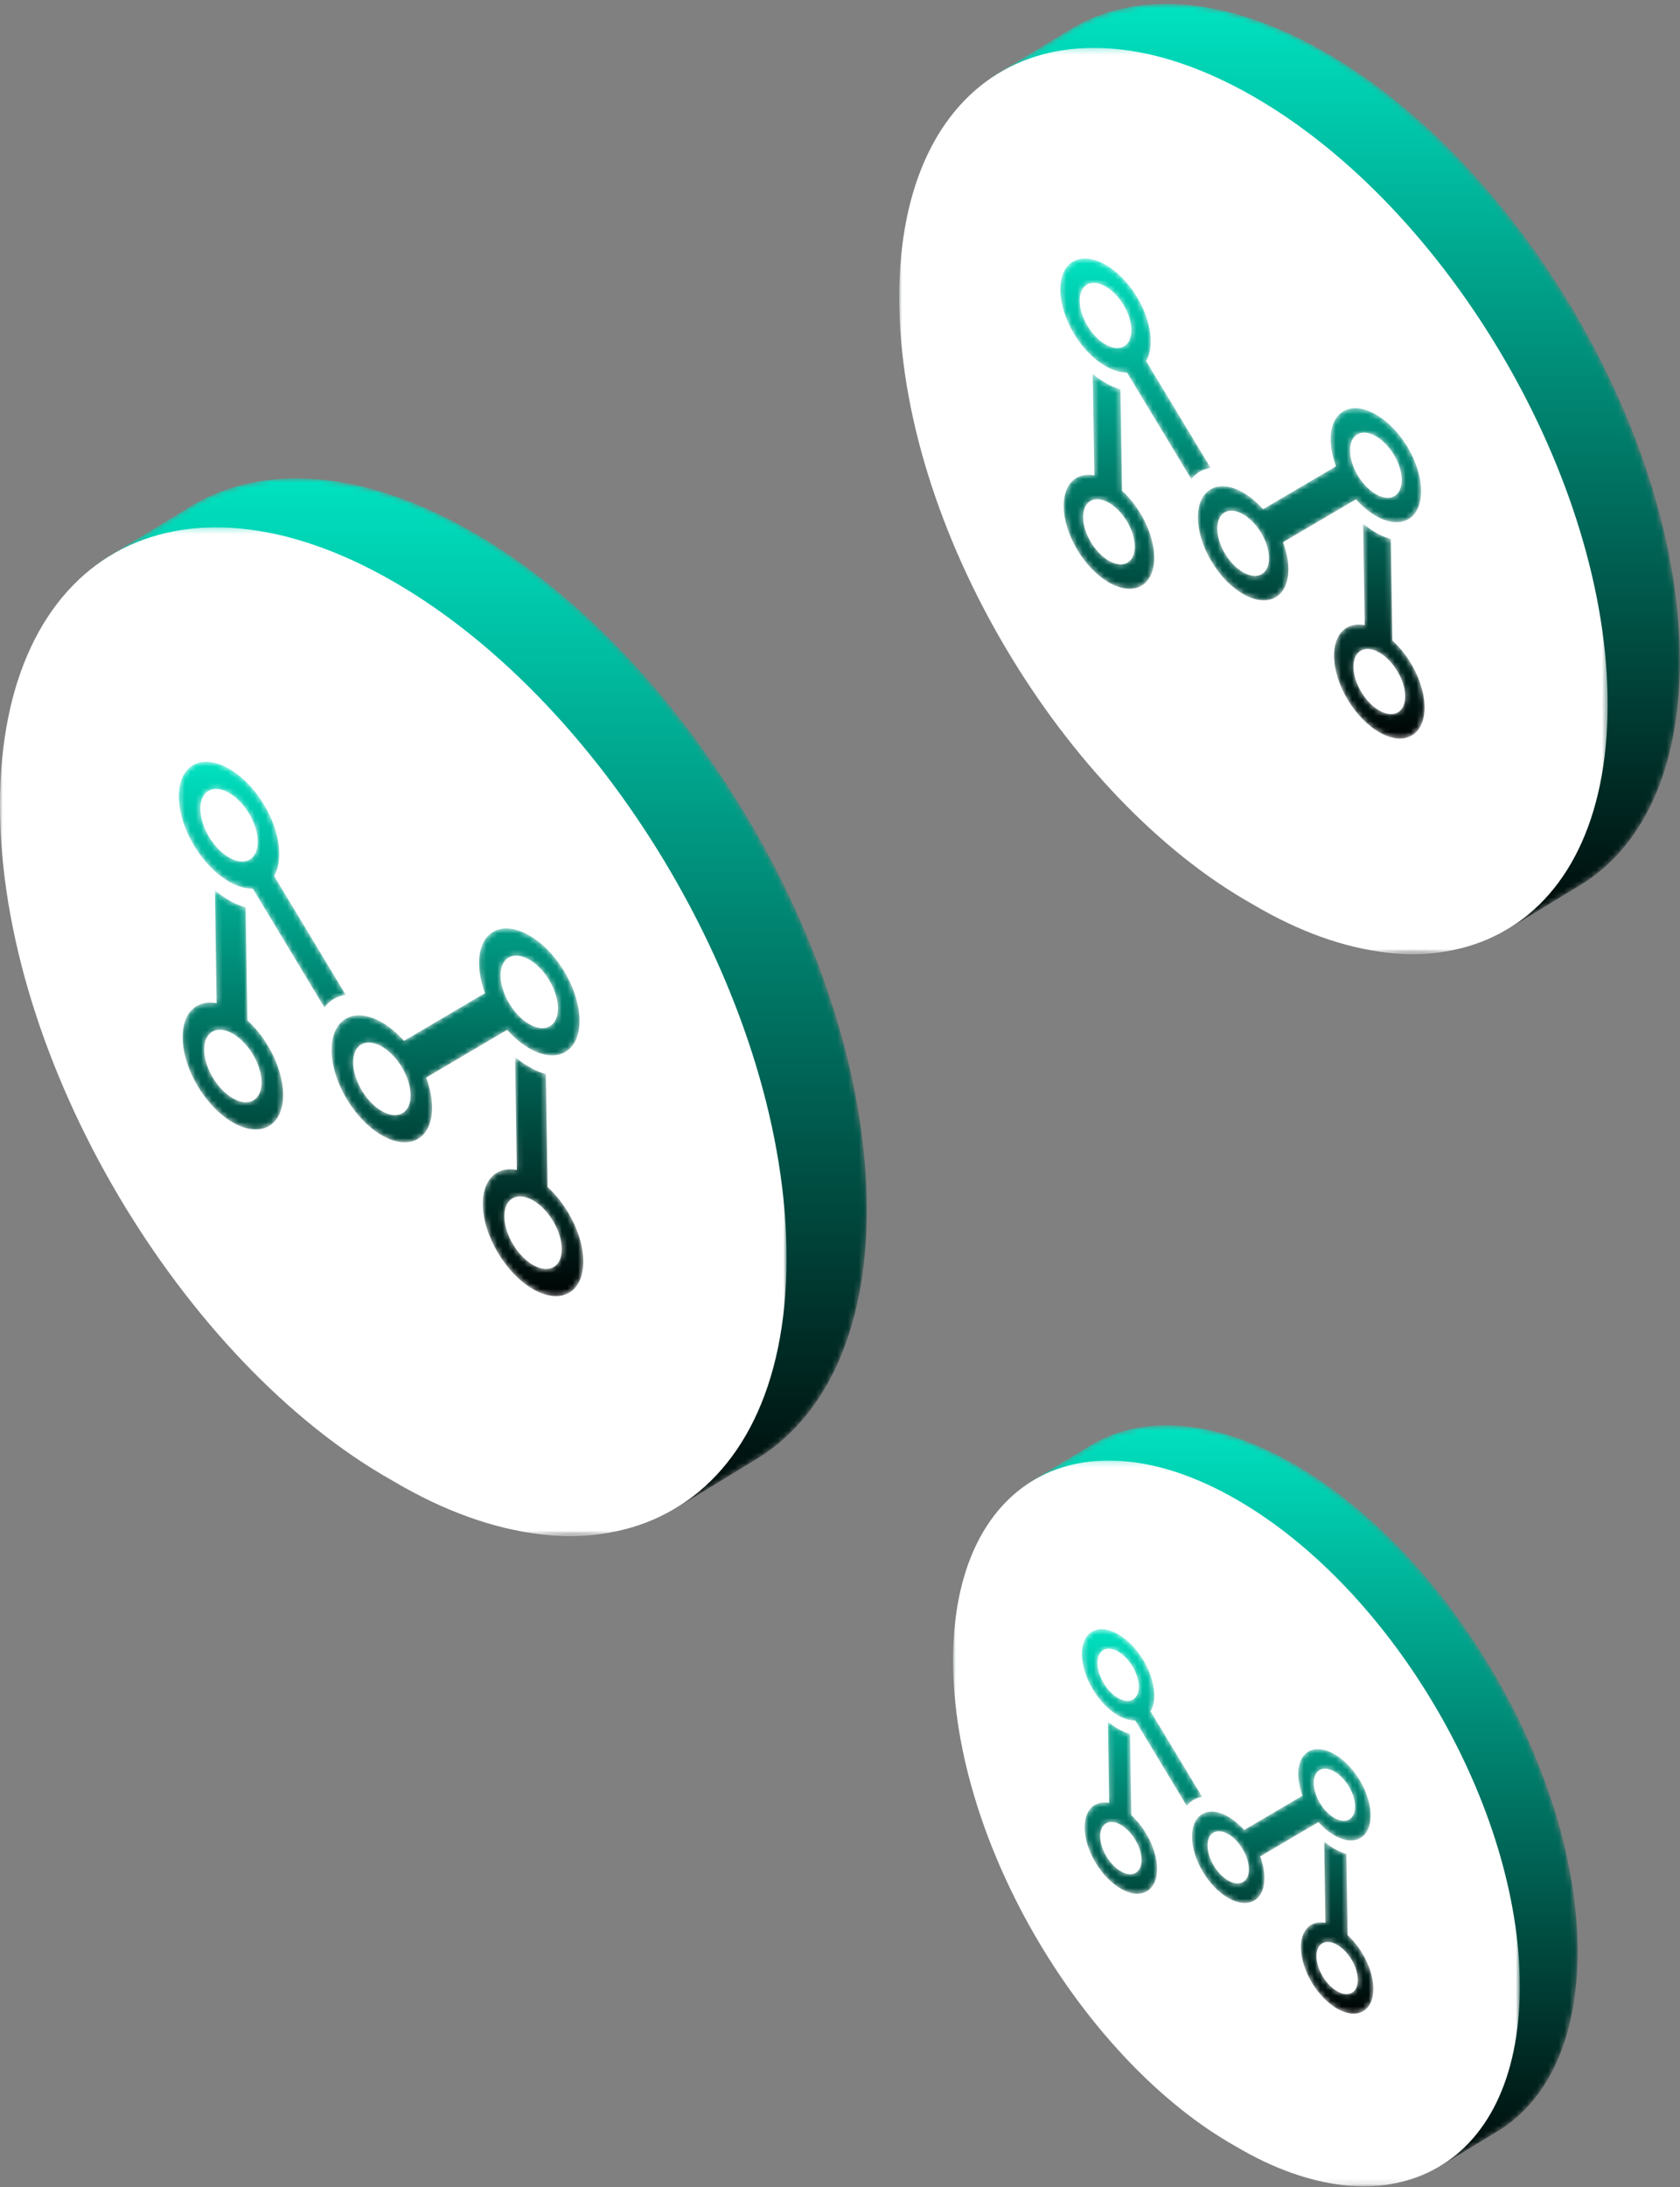 <?xml version="1.0" encoding="UTF-8"?>
<svg width="312px" height="406px" viewBox="0 0 312 406" version="1.1" xmlns="http://www.w3.org/2000/svg" xmlns:xlink="http://www.w3.org/1999/xlink">
    <rect x="0" y="0" width="312" height="406" fill="#808080" stroke="none"/>
    <!-- Generator: Sketch 51.2 (57519) - http://www.bohemiancoding.com/sketch -->
    <title>Group</title>
    <desc>Created with Sketch.</desc>
    <defs>
        <path d="M54.851,0.735 C47.909,0.764 41.602,2.389 36.153,5.487 L21.76,14.258 C8.527,21.78 0.343,37.985 0.343,61.089 C0.343,107.296 33.08,163.601 73.464,186.851 C93.759,198.534 112.123,199.645 125.371,191.996 L139.764,183.225 C152.877,175.653 160.979,159.495 160.979,136.509 C160.979,90.303 128.242,33.998 87.858,10.748 C76.129,3.995 65.047,0.774 55.224,0.735 L54.851,0.735 Z" id="path-1"></path>
        <linearGradient x1="50%" y1="0%" x2="50%" y2="100%" id="linearGradient-3">
            <stop stop-color="#00E2C1" offset="0%"></stop>
            <stop stop-color="#000000" offset="100%"></stop>
        </linearGradient>
        <polygon id="path-4" points="0.571 0.338 127.622 0.338 127.622 73.481 0.571 73.481"></polygon>
        <polygon id="path-6" points="0 0.246 146.08 0.246 146.08 187.482 0 187.482"></polygon>
        <path d="M2.985,1.263 C-0.588,3.369 -0.482,10.082 3.222,16.226 C5.074,19.299 7.479,21.657 9.868,22.983 C11.332,23.795 12.788,24.215 14.109,24.181 L27.408,46.246 C27.889,45.61 28.459,45.068 29.143,44.664 C29.82,44.265 30.573,44.024 31.373,43.905 L18.077,21.843 C19.811,18.862 19.168,13.541 16.182,8.587 C13.238,3.704 8.895,0.625 5.442,0.625 C4.55,0.625 3.719,0.831 2.985,1.263 Z M5.999,14.589 C3.882,11.079 3.822,7.243 5.864,6.039 C6.885,5.437 8.241,5.606 9.606,6.363 C10.971,7.121 12.347,8.469 13.405,10.224 C15.521,13.735 15.581,17.571 13.538,18.775 C13.119,19.022 12.645,19.139 12.135,19.139 C10.162,19.139 7.682,17.382 5.999,14.589 Z M7.39,45.453 C3.661,44.742 1,47.225 1.074,51.928 C1.167,57.763 5.428,64.834 10.572,67.688 C15.718,70.544 19.83,68.12 19.737,62.287 C19.664,57.582 16.877,52.078 13.104,48.623 L12.773,27.667 C11.838,27.395 10.883,27.006 9.923,26.471 C8.962,25.939 8.003,25.268 7.06,24.495 L7.39,45.453 Z M10.501,63.153 C7.561,61.522 5.127,57.483 5.074,54.148 C5.022,50.815 7.371,49.429 10.31,51.061 C13.251,52.693 15.686,56.733 15.738,60.066 C15.776,62.451 14.585,63.839 12.828,63.839 C12.128,63.839 11.339,63.618 10.501,63.153 Z M58.736,32.204 C55.855,33.902 55.37,38.596 57.229,43.572 L42.187,52.438 C40.873,50.955 39.416,49.741 37.909,48.904 C35.416,47.52 33.089,47.321 31.359,48.342 C27.786,50.448 27.891,57.16 31.594,63.305 C33.389,66.282 35.749,68.684 38.242,70.067 C40.735,71.45 43.059,71.65 44.791,70.628 C46.522,69.608 47.45,67.49 47.406,64.664 C47.379,62.954 46.993,61.11 46.299,59.261 L61.341,50.395 C62.686,51.908 64.154,53.111 65.618,53.923 C68.008,55.249 70.381,55.545 72.168,54.491 C75.741,52.385 75.636,45.672 71.932,39.527 C68.989,34.644 64.645,31.566 61.193,31.565 C60.301,31.565 59.469,31.771 58.736,32.204 Z M61.75,45.531 C59.632,42.019 59.572,38.184 61.615,36.979 C62.635,36.378 63.991,36.547 65.356,37.304 C66.721,38.061 68.097,39.408 69.155,41.164 C71.27,44.675 71.332,48.512 69.29,49.716 C68.871,49.963 68.395,50.079 67.887,50.079 C65.913,50.08 63.431,48.321 61.75,45.531 Z M38.171,65.532 C36.746,64.741 35.398,63.37 34.371,61.668 C32.256,58.156 32.195,54.321 34.237,53.118 C35.227,52.535 36.556,52.649 37.979,53.44 C39.403,54.229 40.752,55.602 41.777,57.303 C42.803,59.003 43.382,60.83 43.407,62.445 C43.432,64.059 42.901,65.27 41.913,65.854 C41.496,66.099 41.02,66.221 40.501,66.221 C39.788,66.221 38.995,65.99 38.171,65.532 Z M63.141,76.393 C59.411,75.684 56.75,78.165 56.825,82.869 C56.916,88.704 61.178,95.774 66.322,98.629 C71.469,101.485 75.58,99.062 75.488,93.227 C75.414,88.523 72.628,83.019 68.854,79.564 L68.524,58.607 C67.589,58.336 66.633,57.946 65.674,57.413 C64.713,56.88 63.754,56.208 62.811,55.436 L63.141,76.393 Z M66.251,94.094 C63.311,92.463 60.877,88.423 60.824,85.09 C60.772,81.755 63.121,80.371 66.061,82.003 C69.002,83.634 71.435,87.673 71.489,91.007 C71.526,93.391 70.335,94.779 68.578,94.779 C67.879,94.779 67.089,94.559 66.251,94.094 Z" id="path-8"></path>
        <path d="M49.4,0.66 C43.148,0.686 37.468,2.146 32.56,4.929 L19.597,12.809 C7.68,19.566 0.309,34.125 0.309,54.881 C0.309,96.392 29.793,146.975 66.163,167.862 C84.441,178.358 100.981,179.356 112.912,172.484 L125.874,164.605 C137.684,157.802 144.981,143.286 144.981,122.636 C144.981,81.126 115.497,30.542 79.127,9.656 C68.563,3.589 58.583,0.695 49.736,0.66 L49.4,0.66 Z" id="path-10"></path>
        <polygon id="path-12" points="0.515 0.304 114.939 0.304 114.939 66.013 0.515 66.013"></polygon>
        <polygon id="path-14" points="0 0.221 131.563 0.221 131.563 168.429 0 168.429"></polygon>
        <path d="M2.689,1.134 C-0.53,3.027 -0.434,9.057 2.901,14.577 C4.569,17.338 6.736,19.456 8.888,20.647 C10.206,21.377 11.517,21.754 12.707,21.724 L24.684,41.546 C25.117,40.975 25.631,40.487 26.246,40.125 C26.857,39.766 27.535,39.55 28.255,39.443 L16.28,19.623 C17.842,16.945 17.263,12.165 14.574,7.714 C11.922,3.327 8.011,0.562 4.901,0.562 C4.098,0.562 3.349,0.746 2.689,1.134 Z M5.403,13.106 C3.497,9.953 3.442,6.507 5.281,5.425 C6.2,4.884 7.422,5.036 8.652,5.717 C9.881,6.398 11.12,7.608 12.073,9.185 C13.978,12.339 14.033,15.785 12.193,16.867 C11.816,17.089 11.388,17.194 10.929,17.194 C9.152,17.194 6.918,15.616 5.403,13.106 Z M6.656,40.834 C3.297,40.195 0.901,42.426 0.967,46.651 C1.051,51.893 4.889,58.245 9.522,60.809 C14.156,63.375 17.86,61.198 17.776,55.957 C17.709,51.731 15.2,46.785 11.802,43.682 L11.504,24.855 C10.661,24.611 9.802,24.261 8.937,23.781 C8.072,23.303 7.207,22.7 6.358,22.006 L6.656,40.834 Z M9.457,56.735 C6.81,55.269 4.618,51.641 4.57,48.645 C4.523,45.651 6.638,44.406 9.286,45.872 C11.934,47.338 14.127,50.967 14.174,53.962 C14.208,56.105 13.135,57.351 11.553,57.351 C10.923,57.351 10.212,57.153 9.457,56.735 Z M52.899,28.931 C50.304,30.457 49.867,34.674 51.541,39.144 L37.994,47.109 C36.811,45.776 35.499,44.686 34.141,43.935 C31.896,42.691 29.801,42.512 28.243,43.429 C25.024,45.321 25.119,51.351 28.455,56.872 C30.071,59.546 32.196,61.703 34.441,62.946 C36.686,64.189 38.78,64.368 40.34,63.451 C41.899,62.534 42.735,60.631 42.695,58.092 C42.67,56.557 42.323,54.9 41.698,53.239 L55.245,45.273 C56.456,46.633 57.779,47.714 59.097,48.443 C61.249,49.635 63.387,49.9 64.996,48.954 C68.214,47.062 68.119,41.031 64.783,35.51 C62.133,31.124 58.221,28.358 55.112,28.358 C54.309,28.358 53.559,28.542 52.899,28.931 Z M55.613,40.904 C53.706,37.749 53.652,34.304 55.492,33.221 C56.411,32.681 57.632,32.833 58.861,33.513 C60.091,34.193 61.329,35.403 62.282,36.981 C64.187,40.135 64.243,43.581 62.404,44.664 C62.027,44.885 61.598,44.99 61.14,44.99 C59.363,44.991 57.127,43.411 55.613,40.904 Z M34.377,58.872 C33.095,58.162 31.88,56.93 30.956,55.401 C29.05,52.246 28.996,48.801 30.835,47.719 C31.726,47.196 32.923,47.298 34.205,48.009 C35.487,48.718 36.702,49.952 37.625,51.479 C38.549,53.007 39.071,54.648 39.093,56.099 C39.116,57.549 38.638,58.637 37.748,59.161 C37.372,59.382 36.943,59.491 36.476,59.491 C35.834,59.491 35.12,59.284 34.377,58.872 Z M56.866,68.63 C53.507,67.993 51.111,70.221 51.178,74.448 C51.26,79.689 55.099,86.041 59.731,88.606 C64.366,91.172 68.069,88.995 67.986,83.753 C67.919,79.527 65.41,74.582 62.012,71.478 L61.714,52.651 C60.872,52.408 60.011,52.057 59.147,51.578 C58.282,51.1 57.418,50.496 56.569,49.802 L56.866,68.63 Z M59.667,84.532 C57.02,83.067 54.827,79.437 54.78,76.442 C54.733,73.447 56.848,72.203 59.496,73.669 C62.144,75.135 64.336,78.764 64.384,81.759 C64.418,83.9 63.345,85.147 61.763,85.147 C61.133,85.147 60.422,84.949 59.667,84.532 Z" id="path-16"></path>
        <path d="M39.52,0.529 C34.518,0.549 29.974,1.719 26.048,3.948 L15.678,10.259 C6.144,15.671 0.247,27.331 0.247,43.955 C0.247,77.201 23.834,117.713 52.931,134.441 C67.553,142.848 80.784,143.647 90.329,138.143 L100.7,131.833 C110.147,126.384 115.985,114.759 115.985,98.22 C115.985,64.974 92.398,24.462 63.301,7.733 C54.851,2.875 46.866,0.557 39.789,0.529 L39.52,0.529 Z" id="path-18"></path>
        <polygon id="path-20" points="0.412 0.243 91.951 0.243 91.951 52.87 0.412 52.87"></polygon>
        <polygon id="path-22" points="0 0.177 105.251 0.177 105.251 134.895 0 134.895"></polygon>
        <path d="M2.151,0.909 C-0.424,2.424 -0.347,7.254 2.321,11.675 C3.655,13.886 5.389,15.582 7.11,16.536 C8.165,17.121 9.214,17.423 10.165,17.399 L19.747,33.274 C20.094,32.817 20.505,32.427 20.997,32.136 C21.485,31.849 22.028,31.676 22.604,31.59 L13.024,15.716 C14.274,13.572 13.81,9.743 11.659,6.178 C9.538,2.665 6.409,0.45 3.921,0.45 C3.279,0.45 2.68,0.598 2.151,0.909 Z M4.322,10.497 C2.797,7.971 2.753,5.211 4.225,4.345 C4.96,3.912 5.937,4.034 6.921,4.578 C7.905,5.124 8.896,6.093 9.658,7.356 C11.183,9.883 11.226,12.642 9.754,13.509 C9.453,13.686 9.11,13.771 8.743,13.771 C7.322,13.771 5.535,12.507 4.322,10.497 Z M5.324,32.704 C2.638,32.193 0.721,33.979 0.774,37.363 C0.841,41.561 3.911,46.649 7.617,48.703 C11.325,50.758 14.288,49.013 14.221,44.816 C14.168,41.431 12.16,37.471 9.442,34.985 L9.203,19.907 C8.529,19.711 7.841,19.431 7.149,19.046 C6.457,18.663 5.766,18.18 5.087,17.625 L5.324,32.704 Z M7.566,45.44 C5.448,44.266 3.694,41.359 3.656,38.96 C3.619,36.562 5.311,35.565 7.429,36.739 C9.547,37.913 11.302,40.82 11.339,43.218 C11.366,44.934 10.508,45.933 9.242,45.933 C8.738,45.933 8.17,45.774 7.566,45.44 Z M42.319,23.171 C40.243,24.393 39.894,27.771 41.233,31.35 L30.395,37.73 C29.449,36.663 28.399,35.789 27.313,35.187 C25.517,34.191 23.841,34.048 22.594,34.783 C20.02,36.298 20.095,41.127 22.764,45.549 C24.056,47.691 25.757,49.419 27.553,50.414 C29.349,51.409 31.024,51.553 32.272,50.818 C33.519,50.084 34.188,48.56 34.156,46.526 C34.136,45.296 33.858,43.97 33.358,42.639 L44.196,36.26 C45.165,37.349 46.223,38.214 47.278,38.798 C48.999,39.753 50.709,39.965 51.997,39.207 C54.571,37.692 54.495,32.862 51.827,28.44 C49.706,24.927 46.577,22.712 44.089,22.712 C43.447,22.712 42.847,22.859 42.319,23.171 Z M44.49,32.76 C42.965,30.233 42.922,27.474 44.393,26.607 C45.129,26.175 46.106,26.296 47.089,26.841 C48.072,27.386 49.063,28.354 49.826,29.618 C51.35,32.144 51.394,34.905 49.923,35.771 C49.621,35.949 49.279,36.033 48.912,36.033 C47.49,36.033 45.702,34.768 44.49,32.76 Z M27.502,47.151 C26.476,46.582 25.504,45.595 24.765,44.371 C23.24,41.844 23.197,39.085 24.668,38.219 C25.381,37.799 26.338,37.881 27.364,38.45 C28.39,39.019 29.362,40.007 30.1,41.23 C30.839,42.454 31.257,43.768 31.274,44.93 C31.293,46.091 30.91,46.962 30.198,47.383 C29.898,47.559 29.555,47.647 29.181,47.647 C28.667,47.647 28.096,47.481 27.502,47.151 Z M45.493,54.966 C42.806,54.456 40.889,56.241 40.942,59.625 C41.008,63.823 44.079,68.91 47.785,70.965 C51.493,73.02 54.455,71.276 54.389,67.078 C54.335,63.694 52.328,59.733 49.609,57.247 L49.371,42.169 C48.697,41.974 48.009,41.693 47.318,41.309 C46.626,40.926 45.934,40.442 45.255,39.887 L45.493,54.966 Z M47.734,67.702 C45.616,66.528 43.862,63.622 43.824,61.223 C43.786,58.824 45.478,57.828 47.597,59.002 C49.716,60.176 51.469,63.082 51.507,65.481 C51.534,67.196 50.676,68.194 49.41,68.195 C48.906,68.195 48.337,68.036 47.734,67.702 Z" id="path-24"></path>
    </defs>
    <g id="Page-1" stroke="none" stroke-width="1" fill="none" fill-rule="evenodd">
        <g id="market-Partners-Copy" transform="translate(-882, -130)">
            <g id="Group" transform="translate(882, 130)">
                <g id="Group-18" transform="translate(0, 88)">
                    <g id="Group-3" transform="translate(0, 0.064)">
                        <mask id="mask-2" fill="white">
                            <use xlink:href="#path-1"></use>
                        </mask>
                        <g id="Clip-2"></g>
                        <path d="M54.851,0.735 C47.909,0.764 41.602,2.389 36.153,5.487 L21.76,14.258 C8.527,21.78 0.343,37.985 0.343,61.089 C0.343,107.296 33.08,163.601 73.464,186.851 C93.759,198.534 112.123,199.645 125.371,191.996 L139.764,183.225 C152.877,175.653 160.979,159.495 160.979,136.509 C160.979,90.303 128.242,33.998 87.858,10.748 C76.129,3.995 65.047,0.774 55.224,0.735 L54.851,0.735 Z" id="Fill-1" fill="url(#linearGradient-3)" mask="url(#mask-2)"></path>
                    </g>
                    <g id="Group-14" transform="translate(0, 9.648)">
                        <g id="Group-6" transform="translate(18.423, 162.136)">
                            <mask id="mask-5" fill="white">
                                <use xlink:href="#path-4"></use>
                            </mask>
                            <g id="Clip-5"></g>
                        </g>
                        <path d="M69.304,51.595 L66.672,50.081 L66.672,59.065 L69.304,60.58 C71.674,61.944 71.805,59.561 71.805,57.502 C71.805,55.444 71.674,52.959 69.304,51.595" id="Fill-7" fill="#FFFFFF"></path>
                        <path d="M85.733,104.681 C83.943,103.65 82.602,104.243 82.602,107.058 L82.602,140.324 C82.602,143.14 83.943,145.276 85.733,146.307 C87.522,147.337 88.864,146.745 88.864,143.93 L88.864,110.663 C88.864,107.848 87.522,105.711 85.733,104.681" id="Fill-9" fill="#FFFFFF"></path>
                        <g id="Group-13">
                            <mask id="mask-7" fill="white">
                                <use xlink:href="#path-6"></use>
                            </mask>
                            <g id="Clip-12"></g>
                            <path d="M73.087,10.318 C32.756,-12.935 -0.002,5.382 -0,51.808 C0.002,99.489 34.241,155.479 72.876,177.201 C111.442,200.112 146.003,184.016 146.08,136.031 C146.156,89.503 113.348,33.529 73.087,10.318" id="Fill-11" fill="#FFFFFF" mask="url(#mask-7)"></path>
                        </g>
                    </g>
                    <g id="Group-17" transform="translate(32.841, 52.778)">
                        <mask id="mask-9" fill="white">
                            <use xlink:href="#path-8"></use>
                        </mask>
                        <g id="Clip-16"></g>
                        <path d="M2.985,1.263 C-0.588,3.369 -0.482,10.082 3.222,16.226 C5.074,19.299 7.479,21.657 9.868,22.983 C11.332,23.795 12.788,24.215 14.109,24.181 L27.408,46.246 C27.889,45.61 28.459,45.068 29.143,44.664 C29.82,44.265 30.573,44.024 31.373,43.905 L18.077,21.843 C19.811,18.862 19.168,13.541 16.182,8.587 C13.238,3.704 8.895,0.625 5.442,0.625 C4.55,0.625 3.719,0.831 2.985,1.263 Z M5.999,14.589 C3.882,11.079 3.822,7.243 5.864,6.039 C6.885,5.437 8.241,5.606 9.606,6.363 C10.971,7.121 12.347,8.469 13.405,10.224 C15.521,13.735 15.581,17.571 13.538,18.775 C13.119,19.022 12.645,19.139 12.135,19.139 C10.162,19.139 7.682,17.382 5.999,14.589 Z M7.39,45.453 C3.661,44.742 1,47.225 1.074,51.928 C1.167,57.763 5.428,64.834 10.572,67.688 C15.718,70.544 19.83,68.12 19.737,62.287 C19.664,57.582 16.877,52.078 13.104,48.623 L12.773,27.667 C11.838,27.395 10.883,27.006 9.923,26.471 C8.962,25.939 8.003,25.268 7.06,24.495 L7.39,45.453 Z M10.501,63.153 C7.561,61.522 5.127,57.483 5.074,54.148 C5.022,50.815 7.371,49.429 10.31,51.061 C13.251,52.693 15.686,56.733 15.738,60.066 C15.776,62.451 14.585,63.839 12.828,63.839 C12.128,63.839 11.339,63.618 10.501,63.153 Z M58.736,32.204 C55.855,33.902 55.37,38.596 57.229,43.572 L42.187,52.438 C40.873,50.955 39.416,49.741 37.909,48.904 C35.416,47.52 33.089,47.321 31.359,48.342 C27.786,50.448 27.891,57.16 31.594,63.305 C33.389,66.282 35.749,68.684 38.242,70.067 C40.735,71.45 43.059,71.65 44.791,70.628 C46.522,69.608 47.45,67.49 47.406,64.664 C47.379,62.954 46.993,61.11 46.299,59.261 L61.341,50.395 C62.686,51.908 64.154,53.111 65.618,53.923 C68.008,55.249 70.381,55.545 72.168,54.491 C75.741,52.385 75.636,45.672 71.932,39.527 C68.989,34.644 64.645,31.566 61.193,31.565 C60.301,31.565 59.469,31.771 58.736,32.204 Z M61.75,45.531 C59.632,42.019 59.572,38.184 61.615,36.979 C62.635,36.378 63.991,36.547 65.356,37.304 C66.721,38.061 68.097,39.408 69.155,41.164 C71.27,44.675 71.332,48.512 69.29,49.716 C68.871,49.963 68.395,50.079 67.887,50.079 C65.913,50.08 63.431,48.321 61.75,45.531 Z M38.171,65.532 C36.746,64.741 35.398,63.37 34.371,61.668 C32.256,58.156 32.195,54.321 34.237,53.118 C35.227,52.535 36.556,52.649 37.979,53.44 C39.403,54.229 40.752,55.602 41.777,57.303 C42.803,59.003 43.382,60.83 43.407,62.445 C43.432,64.059 42.901,65.27 41.913,65.854 C41.496,66.099 41.02,66.221 40.501,66.221 C39.788,66.221 38.995,65.99 38.171,65.532 Z M63.141,76.393 C59.411,75.684 56.75,78.165 56.825,82.869 C56.916,88.704 61.178,95.774 66.322,98.629 C71.469,101.485 75.58,99.062 75.488,93.227 C75.414,88.523 72.628,83.019 68.854,79.564 L68.524,58.607 C67.589,58.336 66.633,57.946 65.674,57.413 C64.713,56.88 63.754,56.208 62.811,55.436 L63.141,76.393 Z M66.251,94.094 C63.311,92.463 60.877,88.423 60.824,85.09 C60.772,81.755 63.121,80.371 66.061,82.003 C69.002,83.634 71.435,87.673 71.489,91.007 C71.526,93.391 70.335,94.779 68.578,94.779 C67.879,94.779 67.089,94.559 66.251,94.094 Z" id="Fill-15" fill="url(#linearGradient-3)" mask="url(#mask-9)"></path>
                    </g>
                </g>
                <g id="Group-18-Copy" transform="translate(167, 0)">
                    <g id="Group-3" transform="translate(0, 0.057)">
                        <mask id="mask-11" fill="white">
                            <use xlink:href="#path-10"></use>
                        </mask>
                        <g id="Clip-2"></g>
                        <path d="M49.4,0.66 C43.148,0.686 37.468,2.146 32.56,4.929 L19.597,12.809 C7.68,19.566 0.309,34.125 0.309,54.881 C0.309,96.392 29.793,146.975 66.163,167.862 C84.441,178.358 100.981,179.356 112.912,172.484 L125.874,164.605 C137.684,157.802 144.981,143.286 144.981,122.636 C144.981,81.126 115.497,30.542 79.127,9.656 C68.563,3.589 58.583,0.695 49.736,0.66 L49.4,0.66 Z" id="Fill-1" fill="url(#linearGradient-3)" mask="url(#mask-11)"></path>
                    </g>
                    <g id="Group-14" transform="translate(0, 8.668)">
                        <g id="Group-6" transform="translate(16.592, 145.659)">
                            <mask id="mask-13" fill="white">
                                <use xlink:href="#path-12"></use>
                            </mask>
                            <g id="Clip-5"></g>
                        </g>
                        <path d="M62.417,46.352 L60.047,44.991 L60.047,53.063 L62.417,54.424 C64.551,55.649 64.669,53.508 64.669,51.659 C64.669,49.809 64.551,47.577 62.417,46.352" id="Fill-7" fill="#FFFFFF"></path>
                        <path d="M77.213,94.042 C75.601,93.117 74.393,93.649 74.393,96.178 L74.393,126.064 C74.393,128.593 75.601,130.512 77.213,131.438 C78.824,132.364 80.033,131.832 80.033,129.303 L80.033,99.417 C80.033,96.888 78.824,94.968 77.213,94.042" id="Fill-9" fill="#FFFFFF"></path>
                        <g id="Group-13">
                            <mask id="mask-15" fill="white">
                                <use xlink:href="#path-14"></use>
                            </mask>
                            <g id="Clip-12"></g>
                            <path d="M65.824,9.269 C29.501,-11.62 -0.002,4.835 -0,46.543 C0.002,89.378 30.838,139.678 65.633,159.192 C100.367,179.776 131.493,165.315 131.563,122.207 C131.632,80.407 102.083,30.122 65.824,9.269" id="Fill-11" fill="#FFFFFF" mask="url(#mask-15)"></path>
                        </g>
                    </g>
                    <g id="Group-17" transform="translate(29.577, 47.415)">
                        <mask id="mask-17" fill="white">
                            <use xlink:href="#path-16"></use>
                        </mask>
                        <g id="Clip-16"></g>
                        <path d="M2.689,1.134 C-0.53,3.027 -0.434,9.057 2.901,14.577 C4.569,17.338 6.736,19.456 8.888,20.647 C10.206,21.377 11.517,21.754 12.707,21.724 L24.684,41.546 C25.117,40.975 25.631,40.487 26.246,40.125 C26.857,39.766 27.535,39.55 28.255,39.443 L16.28,19.623 C17.842,16.945 17.263,12.165 14.574,7.714 C11.922,3.327 8.011,0.562 4.901,0.562 C4.098,0.562 3.349,0.746 2.689,1.134 Z M5.403,13.106 C3.497,9.953 3.442,6.507 5.281,5.425 C6.2,4.884 7.422,5.036 8.652,5.717 C9.881,6.398 11.12,7.608 12.073,9.185 C13.978,12.339 14.033,15.785 12.193,16.867 C11.816,17.089 11.388,17.194 10.929,17.194 C9.152,17.194 6.918,15.616 5.403,13.106 Z M6.656,40.834 C3.297,40.195 0.901,42.426 0.967,46.651 C1.051,51.893 4.889,58.245 9.522,60.809 C14.156,63.375 17.86,61.198 17.776,55.957 C17.709,51.731 15.2,46.785 11.802,43.682 L11.504,24.855 C10.661,24.611 9.802,24.261 8.937,23.781 C8.072,23.303 7.207,22.7 6.358,22.006 L6.656,40.834 Z M9.457,56.735 C6.81,55.269 4.618,51.641 4.57,48.645 C4.523,45.651 6.638,44.406 9.286,45.872 C11.934,47.338 14.127,50.967 14.174,53.962 C14.208,56.105 13.135,57.351 11.553,57.351 C10.923,57.351 10.212,57.153 9.457,56.735 Z M52.899,28.931 C50.304,30.457 49.867,34.674 51.541,39.144 L37.994,47.109 C36.811,45.776 35.499,44.686 34.141,43.935 C31.896,42.691 29.801,42.512 28.243,43.429 C25.024,45.321 25.119,51.351 28.455,56.872 C30.071,59.546 32.196,61.703 34.441,62.946 C36.686,64.189 38.78,64.368 40.34,63.451 C41.899,62.534 42.735,60.631 42.695,58.092 C42.67,56.557 42.323,54.9 41.698,53.239 L55.245,45.273 C56.456,46.633 57.779,47.714 59.097,48.443 C61.249,49.635 63.387,49.9 64.996,48.954 C68.214,47.062 68.119,41.031 64.783,35.51 C62.133,31.124 58.221,28.358 55.112,28.358 C54.309,28.358 53.559,28.542 52.899,28.931 Z M55.613,40.904 C53.706,37.749 53.652,34.304 55.492,33.221 C56.411,32.681 57.632,32.833 58.861,33.513 C60.091,34.193 61.329,35.403 62.282,36.981 C64.187,40.135 64.243,43.581 62.404,44.664 C62.027,44.885 61.598,44.99 61.14,44.99 C59.363,44.991 57.127,43.411 55.613,40.904 Z M34.377,58.872 C33.095,58.162 31.88,56.93 30.956,55.401 C29.05,52.246 28.996,48.801 30.835,47.719 C31.726,47.196 32.923,47.298 34.205,48.009 C35.487,48.718 36.702,49.952 37.625,51.479 C38.549,53.007 39.071,54.648 39.093,56.099 C39.116,57.549 38.638,58.637 37.748,59.161 C37.372,59.382 36.943,59.491 36.476,59.491 C35.834,59.491 35.12,59.284 34.377,58.872 Z M56.866,68.63 C53.507,67.993 51.111,70.221 51.178,74.448 C51.26,79.689 55.099,86.041 59.731,88.606 C64.366,91.172 68.069,88.995 67.986,83.753 C67.919,79.527 65.41,74.582 62.012,71.478 L61.714,52.651 C60.872,52.408 60.011,52.057 59.147,51.578 C58.282,51.1 57.418,50.496 56.569,49.802 L56.866,68.63 Z M59.667,84.532 C57.02,83.067 54.827,79.437 54.78,76.442 C54.733,73.447 56.848,72.203 59.496,73.669 C62.144,75.135 64.336,78.764 64.384,81.759 C64.418,83.9 63.345,85.147 61.763,85.147 C61.133,85.147 60.422,84.949 59.667,84.532 Z" id="Fill-15" fill="url(#linearGradient-3)" mask="url(#mask-17)"></path>
                    </g>
                </g>
                <g id="Group-18-Copy-2" transform="translate(177, 264)">
                    <g id="Group-3" transform="translate(0, 0.046)">
                        <mask id="mask-19" fill="white">
                            <use xlink:href="#path-18"></use>
                        </mask>
                        <g id="Clip-2"></g>
                        <path d="M39.52,0.529 C34.518,0.549 29.974,1.719 26.048,3.948 L15.678,10.259 C6.144,15.671 0.247,27.331 0.247,43.955 C0.247,77.201 23.834,117.713 52.931,134.441 C67.553,142.848 80.784,143.647 90.329,138.143 L100.7,131.833 C110.147,126.384 115.985,114.759 115.985,98.22 C115.985,64.974 92.398,24.462 63.301,7.733 C54.851,2.875 46.866,0.557 39.789,0.529 L39.52,0.529 Z" id="Fill-1" fill="url(#linearGradient-3)" mask="url(#mask-19)"></path>
                    </g>
                    <g id="Group-14" transform="translate(0, 6.942)">
                        <g id="Group-6" transform="translate(13.274, 116.659)">
                            <mask id="mask-21" fill="white">
                                <use xlink:href="#path-20"></use>
                            </mask>
                            <g id="Clip-5"></g>
                        </g>
                        <path d="M49.934,37.123 L48.037,36.034 L48.037,42.498 L49.934,43.588 C51.641,44.569 51.735,42.855 51.735,41.374 C51.735,39.893 51.641,38.105 49.934,37.123" id="Fill-7" fill="#FFFFFF"></path>
                        <path d="M61.77,75.319 C60.481,74.578 59.514,75.004 59.514,77.03 L59.514,100.965 C59.514,102.991 60.481,104.528 61.77,105.269 C63.059,106.011 64.026,105.585 64.026,103.56 L64.026,79.623 C64.026,77.598 63.059,76.06 61.77,75.319" id="Fill-9" fill="#FFFFFF"></path>
                        <g id="Group-13">
                            <mask id="mask-23" fill="white">
                                <use xlink:href="#path-22"></use>
                            </mask>
                            <g id="Clip-12"></g>
                            <path d="M52.659,7.424 C23.601,-9.307 -0.001,3.873 -0,37.276 C0.002,71.583 24.67,111.869 52.507,127.498 C80.294,143.983 105.194,132.402 105.25,97.876 C105.305,64.399 81.667,24.125 52.659,7.424" id="Fill-11" fill="#FFFFFF" mask="url(#mask-23)"></path>
                        </g>
                    </g>
                    <g id="Group-17" transform="translate(23.662, 37.975)">
                        <mask id="mask-25" fill="white">
                            <use xlink:href="#path-24"></use>
                        </mask>
                        <g id="Clip-16"></g>
                        <path d="M2.151,0.909 C-0.424,2.424 -0.347,7.254 2.321,11.675 C3.655,13.886 5.389,15.582 7.11,16.536 C8.165,17.121 9.214,17.423 10.165,17.399 L19.747,33.274 C20.094,32.817 20.505,32.427 20.997,32.136 C21.485,31.849 22.028,31.676 22.604,31.59 L13.024,15.716 C14.274,13.572 13.81,9.743 11.659,6.178 C9.538,2.665 6.409,0.45 3.921,0.45 C3.279,0.45 2.68,0.598 2.151,0.909 Z M4.322,10.497 C2.797,7.971 2.753,5.211 4.225,4.345 C4.96,3.912 5.937,4.034 6.921,4.578 C7.905,5.124 8.896,6.093 9.658,7.356 C11.183,9.883 11.226,12.642 9.754,13.509 C9.453,13.686 9.11,13.771 8.743,13.771 C7.322,13.771 5.535,12.507 4.322,10.497 Z M5.324,32.704 C2.638,32.193 0.721,33.979 0.774,37.363 C0.841,41.561 3.911,46.649 7.617,48.703 C11.325,50.758 14.288,49.013 14.221,44.816 C14.168,41.431 12.16,37.471 9.442,34.985 L9.203,19.907 C8.529,19.711 7.841,19.431 7.149,19.046 C6.457,18.663 5.766,18.18 5.087,17.625 L5.324,32.704 Z M7.566,45.44 C5.448,44.266 3.694,41.359 3.656,38.96 C3.619,36.562 5.311,35.565 7.429,36.739 C9.547,37.913 11.302,40.82 11.339,43.218 C11.366,44.934 10.508,45.933 9.242,45.933 C8.738,45.933 8.17,45.774 7.566,45.44 Z M42.319,23.171 C40.243,24.393 39.894,27.771 41.233,31.35 L30.395,37.73 C29.449,36.663 28.399,35.789 27.313,35.187 C25.517,34.191 23.841,34.048 22.594,34.783 C20.02,36.298 20.095,41.127 22.764,45.549 C24.056,47.691 25.757,49.419 27.553,50.414 C29.349,51.409 31.024,51.553 32.272,50.818 C33.519,50.084 34.188,48.56 34.156,46.526 C34.136,45.296 33.858,43.97 33.358,42.639 L44.196,36.26 C45.165,37.349 46.223,38.214 47.278,38.798 C48.999,39.753 50.709,39.965 51.997,39.207 C54.571,37.692 54.495,32.862 51.827,28.44 C49.706,24.927 46.577,22.712 44.089,22.712 C43.447,22.712 42.847,22.859 42.319,23.171 Z M44.49,32.76 C42.965,30.233 42.922,27.474 44.393,26.607 C45.129,26.175 46.106,26.296 47.089,26.841 C48.072,27.386 49.063,28.354 49.826,29.618 C51.35,32.144 51.394,34.905 49.923,35.771 C49.621,35.949 49.279,36.033 48.912,36.033 C47.49,36.033 45.702,34.768 44.49,32.76 Z M27.502,47.151 C26.476,46.582 25.504,45.595 24.765,44.371 C23.24,41.844 23.197,39.085 24.668,38.219 C25.381,37.799 26.338,37.881 27.364,38.45 C28.39,39.019 29.362,40.007 30.1,41.23 C30.839,42.454 31.257,43.768 31.274,44.93 C31.293,46.091 30.91,46.962 30.198,47.383 C29.898,47.559 29.555,47.647 29.181,47.647 C28.667,47.647 28.096,47.481 27.502,47.151 Z M45.493,54.966 C42.806,54.456 40.889,56.241 40.942,59.625 C41.008,63.823 44.079,68.91 47.785,70.965 C51.493,73.02 54.455,71.276 54.389,67.078 C54.335,63.694 52.328,59.733 49.609,57.247 L49.371,42.169 C48.697,41.974 48.009,41.693 47.318,41.309 C46.626,40.926 45.934,40.442 45.255,39.887 L45.493,54.966 Z M47.734,67.702 C45.616,66.528 43.862,63.622 43.824,61.223 C43.786,58.824 45.478,57.828 47.597,59.002 C49.716,60.176 51.469,63.082 51.507,65.481 C51.534,67.196 50.676,68.194 49.41,68.195 C48.906,68.195 48.337,68.036 47.734,67.702 Z" id="Fill-15" fill="url(#linearGradient-3)" mask="url(#mask-25)"></path>
                    </g>
                </g>
            </g>
        </g>
    </g>
</svg>